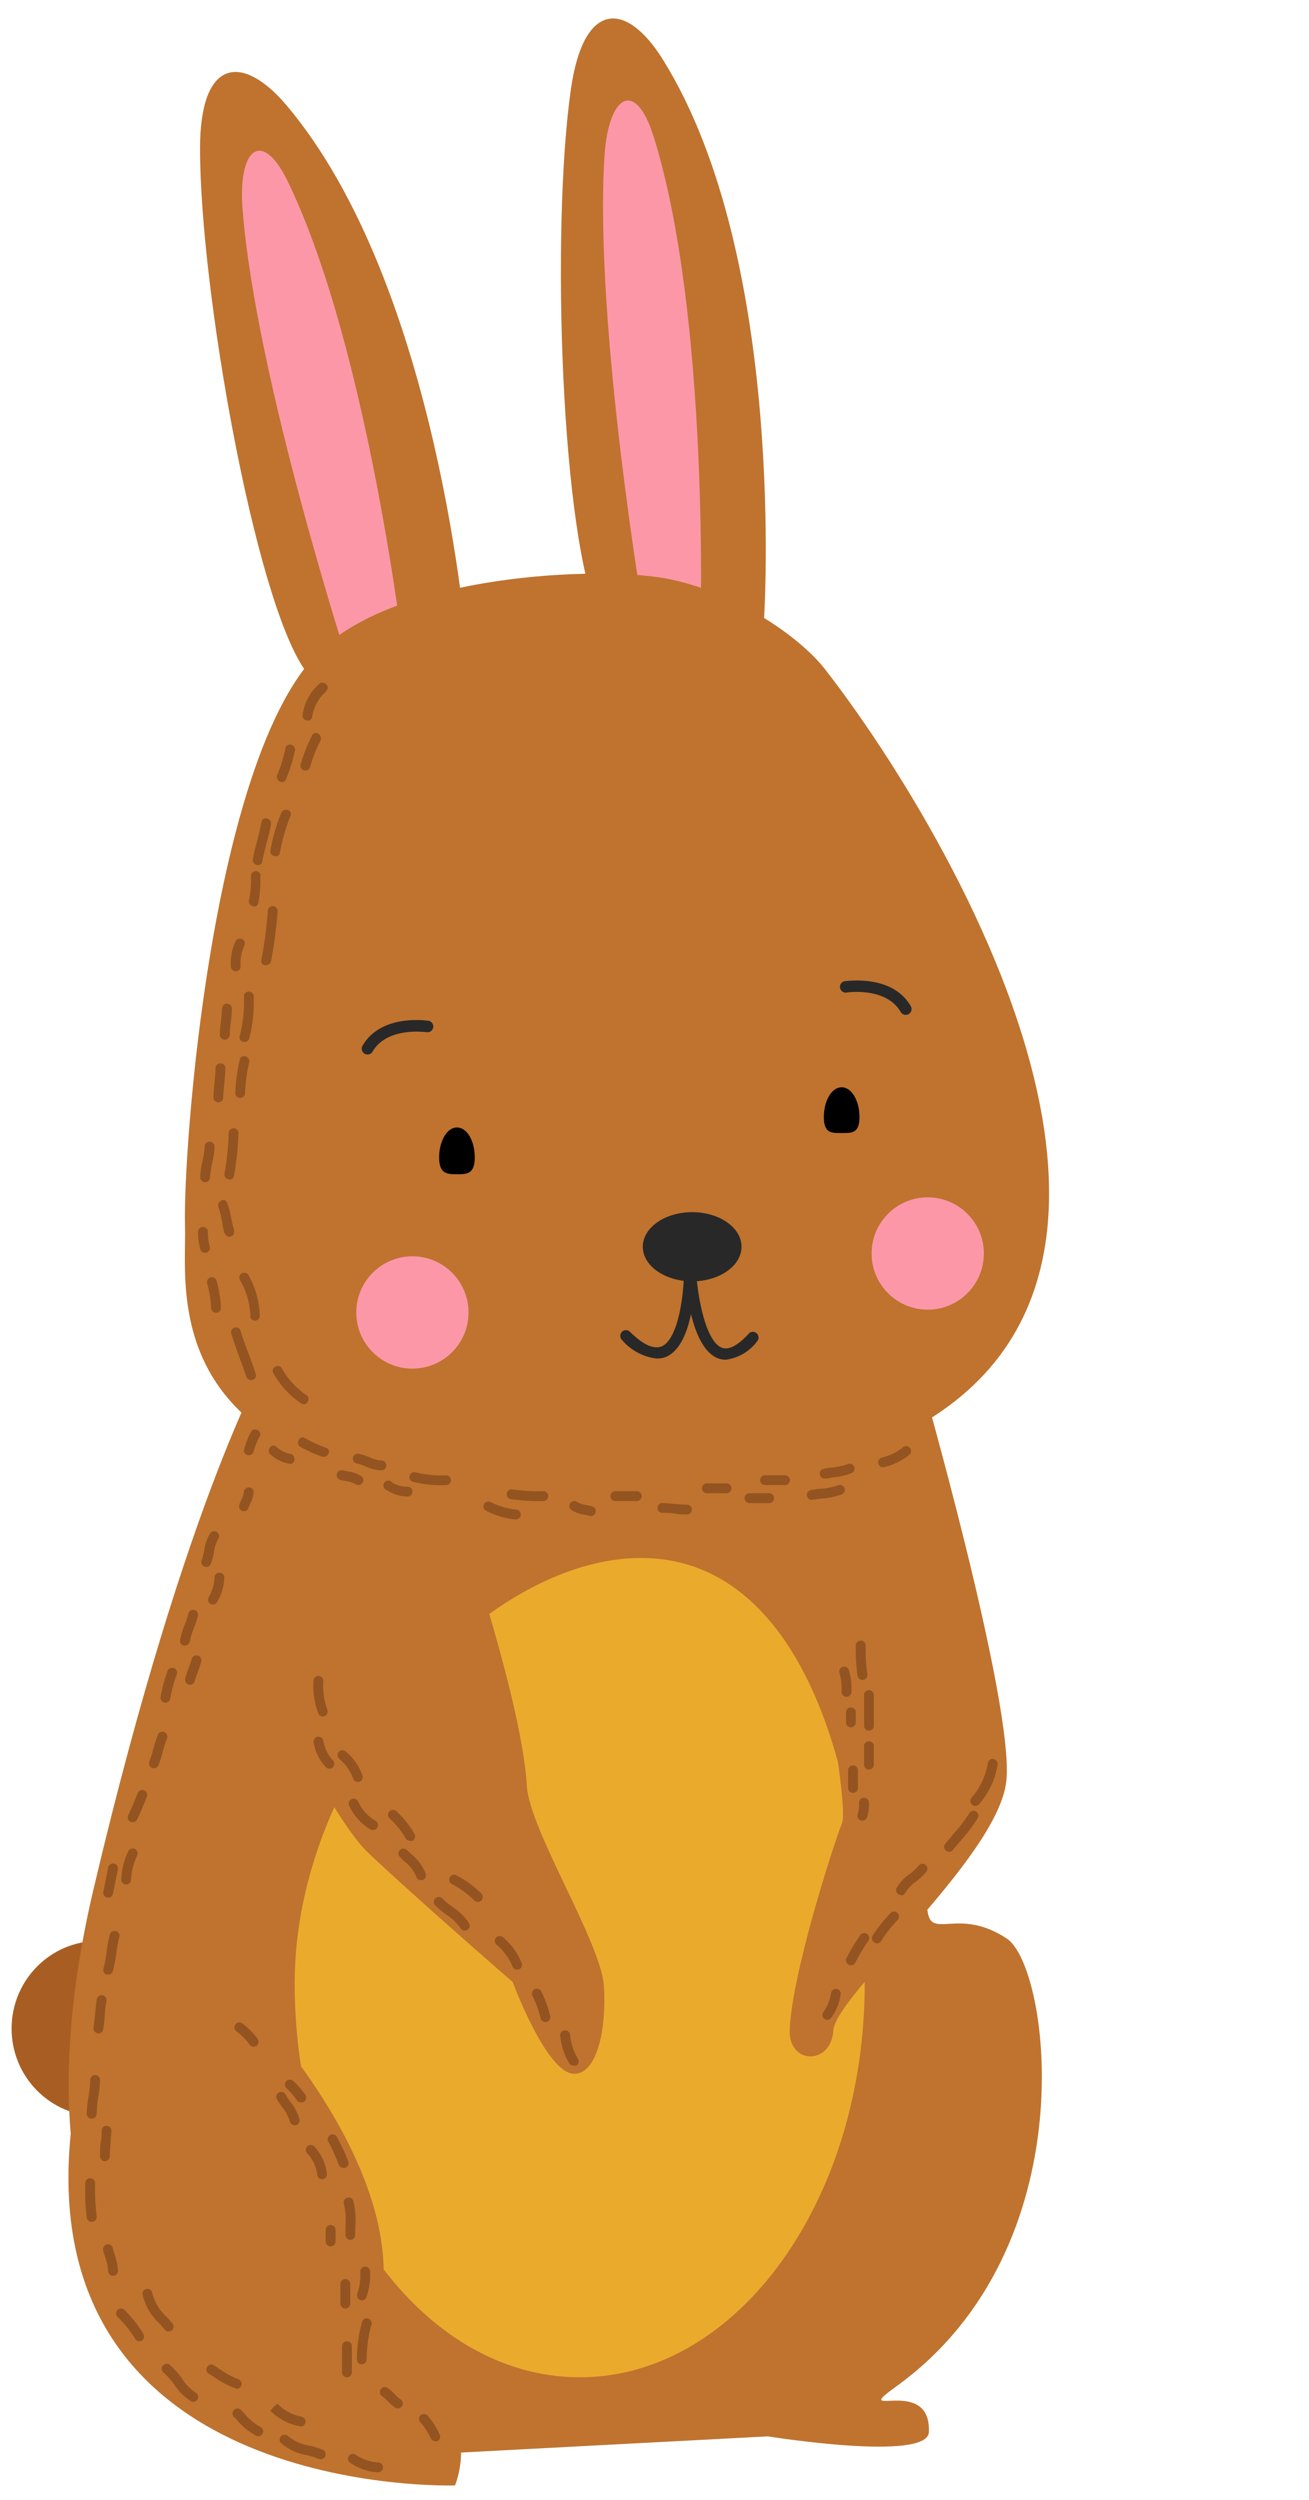 <svg xmlns="http://www.w3.org/2000/svg" viewBox="-1.08 -1.77 121.98 232.77"><title>Depositphotos_103100574_01</title><g data-name="Layer 2"><g data-name="—ÎÓÈ_1"><ellipse cx="8.08" cy="187.12" rx="8.08" ry="8.16" fill="#a85e22"/><path d="M42.41 58.43S39.83 24.88 25.64 8.06c-4.12-4.88-8.08-4.42-8.08 4 0 13.13 5.08 41.72 9.7 48.45 1.02 1.49 15.15-2.08 15.15-2.08z" fill="#bf732e"/><path d="M70.11 56s2.22-33.58-9.43-52.24c-3.38-5.42-7.37-5.53-8.56 2.77-1.87 13-.91 42 2.7 49.34.8 1.68 15.29.13 15.29.13z" fill="#bf732e"/><path d="M36.62 59.74s-3.31-28.86-10.83-44.51c-2.46-5.11-4.7-3.17-4.27 2.44 1.22 15.86 10.06 43 10.06 43z" fill="#fc97a8"/><path d="M64.2 56.52s.83-29-4.38-45.6c-1.71-5.41-4.2-3.81-4.57 1.81-1 15.87 3.84 43.95 3.84 43.95z" fill="#fc97a8"/><path d="M79.63 128.94s5.89 41.06 5.69 45.94 2.34.51 7.42 3.86c4 2.61 7.59 28.77-10.26 41.67-4.57 3.3 3.2-1.12 3 4.27-.08 2.82-15 .41-15 .41l-30.9 1.63s-14.13 0-18.4-2.69c-4-2.5-22.26-13-13.52-50s16.46-49.8 16.46-49.8z" fill="#bf732e"/><path d="M26.38 182.91c0 20.26 11.89 36.68 26.56 36.68s26.56-16.42 26.56-36.68-6.18-39.61-20.85-39.61-32.27 19.36-32.27 39.61z" fill="#eaab2d"/><path d="M84.51 125.69s9 31.3 8.18 38.42-15.9 19.89-16.11 23.17-4.17 3.2-4.07 0c.16-5 3.86-16.67 4.88-19.31s-7.11-42.28-7.11-42.28z" fill="#bf732e"/><path d="M39.84 134.15s7.63 21.14 8.18 30.4c.24 4.08 6.94 14.59 7.18 18.65s-.66 8.19-2.81 8.13c-2.56-.07-5.69-8.54-5.69-8.54s-9.22-8-13.49-12.06-13.79-24-13.14-31.64 19.77-4.94 19.77-4.94z" fill="#bf732e"/><path d="M41.32 229.66S2 231 5.52 196.81s12.63-16.28 12.63-16.28 19.44 17.77 16.16 33-.91 9.45-.91 9.45 6.68-1.16 7.93 1.22-.01 5.46-.01 5.46z" fill="#bf732e"/><path d="M75.77 60.51c11.74 15 45.13 69.44-9.35 75.74s-50.05-16.92-50.26-23.83 2.44-43.6 12.5-53.51c7.34-7.23 26-8 32.34-6.81s12.43 5.41 14.77 8.41z" fill="#bf732e"/><path d="M39.84 106c0 1.54.74 1.57 1.66 1.57s1.66 0 1.66-1.57-.74-2.79-1.66-2.79-1.66 1.27-1.66 2.79z"/><path d="M75.69 102.25c0 1.54.74 1.48 1.66 1.48s1.66.06 1.66-1.48-.74-2.78-1.66-2.78-1.66 1.24-1.66 2.78z"/><path d="M22.56 188.8a.44.44 0 0 0 .25-.07.46.46 0 0 0 .13-.63 6.44 6.44 0 0 0-1.5-1.5.46.46 0 0 0-.51.76 5.47 5.47 0 0 1 1.25 1.25.46.46 0 0 0 .38.19z" fill="#935421"/><path d="M27 194a.45.45 0 0 0 .25-.08.46.46 0 0 0 .13-.63 8.06 8.06 0 0 0-1.14-1.29.46.46 0 0 0-.65.65 7.07 7.07 0 0 1 1 1.15.46.46 0 0 0 .41.2z" fill="#935421"/><path d="M26.38 196.12h.09a.46.46 0 0 0 .36-.54 4.39 4.39 0 0 0-.84-1.62c-.15-.21-.3-.43-.44-.66a.46.46 0 1 0-.78.47c.15.25.32.49.48.72a3.6 3.6 0 0 1 .68 1.27.46.46 0 0 0 .45.36z" fill="#935421"/><path d="M30.95 200.08a.45.45 0 0 0 .17 0 .46.46 0 0 0 .25-.59 16.1 16.1 0 0 0-1.1-2.35.46.46 0 0 0-.78.47 14.78 14.78 0 0 1 1 2.22.46.46 0 0 0 .46.25z" fill="#935421"/><path d="M29 201.15a.46.46 0 0 0 .38-.53 4.44 4.44 0 0 0-1.19-2.54.46.46 0 0 0-.65.65 3.51 3.51 0 0 1 .94 2 .46.46 0 0 0 .52.42z" fill="#935421"/><path d="M31.56 206.79a.46.46 0 0 0 .46-.46v-.69a7.28 7.28 0 0 0-.19-2.51.46.46 0 0 0-.87.29 6.69 6.69 0 0 1 .15 2.18v.72a.46.46 0 0 0 .45.47z" fill="#935421"/><path d="M29.73 207.4a.46.46 0 0 0 .46-.46v-1.07a.46.46 0 0 0-.92 0v1.07a.46.46 0 0 0 .46.46z" fill="#935421"/><path d="M32.63 212.43a.46.46 0 0 0 .43-.29 6.32 6.32 0 0 0 .34-2.46.46.46 0 0 0-.91 0 5.53 5.53 0 0 1-.27 2.12.46.46 0 0 0 .26.59.43.43 0 0 0 .15.04z" fill="#935421"/><path d="M31.1 213.19a.46.46 0 0 0 .46-.46v-1.83a.46.46 0 0 0-.92 0v1.83a.46.46 0 0 0 .46.46z" fill="#935421"/><path d="M32.63 218.38a.46.46 0 0 0 .46-.46 12.25 12.25 0 0 1 .44-3.23.46.46 0 0 0-.31-.57.45.45 0 0 0-.56.31 13.11 13.11 0 0 0-.48 3.48.46.46 0 0 0 .45.47z" fill="#935421"/><path d="M31.25 219.59a.46.46 0 0 0 .46-.46v-2.43a.46.46 0 1 0-.92 0v2.44a.46.46 0 0 0 .46.45z" fill="#935421"/><path d="M36 222.49a.46.46 0 0 0 .25-.84 3.63 3.63 0 0 1-.54-.48 4.5 4.5 0 0 0-.68-.59.46.46 0 0 0-.64.13.46.46 0 0 0 .13.63 3.84 3.84 0 0 1 .54.48 4.49 4.49 0 0 0 .68.59.44.44 0 0 0 .26.08z" fill="#935421"/><path d="M39.49 225.54a.44.44 0 0 0 .2 0 .46.46 0 0 0 .2-.61 6.64 6.64 0 0 0-1.15-1.8.46.46 0 0 0-.65.65 5.91 5.91 0 0 1 1 1.56.46.46 0 0 0 .4.2z" fill="#935421"/><path d="M34.15 228.44a.46.46 0 0 0 0-.92 4.07 4.07 0 0 1-2.05-.7.46.46 0 1 0-.47.78 4.94 4.94 0 0 0 2.52.84z" fill="#935421"/><path d="M28.81 227.22a.46.46 0 0 0 .18-.88 8.17 8.17 0 0 0-1.24-.39 4.09 4.09 0 0 1-2-.89.46.46 0 0 0-.65.65 4.93 4.93 0 0 0 2.4 1.13 7.61 7.61 0 0 1 1.1.34.45.45 0 0 0 .21.04z" fill="#935421"/><path d="M27 224.17a.46.46 0 0 0 0-.91 4.34 4.34 0 0 1-2.22-1.2l-.37.29-.29.36a5.12 5.12 0 0 0 2.88 1.46z" fill="#935421"/><path d="M23 225.08a.46.46 0 0 0 .17-.88 4.77 4.77 0 0 1-1.44-1.2l-.37-.38a.46.46 0 0 0-.65.65l.36.37a5.4 5.4 0 0 0 1.78 1.41.45.45 0 0 0 .15.03z" fill="#935421"/><path d="M21 220.66a.46.46 0 0 0 .14-.89 7.57 7.57 0 0 1-1.71-.92l-.64-.41a.46.46 0 0 0-.47.78l.61.39a8.32 8.32 0 0 0 1.92 1z" fill="#935421"/><path d="M16.92 221.88a.46.46 0 0 0 .21-.87 4.25 4.25 0 0 1-1.21-1.25 7.61 7.61 0 0 0-1.14-1.29.46.46 0 1 0-.59.7 7.14 7.14 0 0 1 1 1.14 4.92 4.92 0 0 0 1.53 1.51.44.44 0 0 0 .2.06z" fill="#935421"/><path d="M14.64 215.33a.46.46 0 0 0 .35-.75l-.51-.58a4.54 4.54 0 0 1-1.37-2.24.45.45 0 0 0-.51-.4.46.46 0 0 0-.4.51 5.28 5.28 0 0 0 1.6 2.74l.48.55a.45.45 0 0 0 .36.17z" fill="#935421"/><path d="M11.89 216.24a.45.45 0 0 0 .39-.69 11.89 11.89 0 0 0-1.74-2.22.46.46 0 1 0-.65.65 11 11 0 0 1 1.61 2 .46.46 0 0 0 .39.26z" fill="#935421"/><path d="M9.45 210.14a.46.46 0 0 0 .46-.46 5.71 5.71 0 0 0-.32-1.55c-.06-.19-.11-.37-.15-.54a.46.46 0 1 0-.89.22c0 .18.11.38.17.58a5 5 0 0 1 .28 1.3.46.46 0 0 0 .45.45z" fill="#935421"/><path d="M7.47 205.11h.08a.46.46 0 0 0 .38-.53 19.18 19.18 0 0 1-.15-3 .46.46 0 1 0-.91 0 19.88 19.88 0 0 0 .13 3.15.46.46 0 0 0 .47.38z" fill="#935421"/><path d="M8.69 199.47a.46.46 0 0 0 .46-.46 12.84 12.84 0 0 1 .08-1.29c0-.39.07-.77.07-1.15a.46.46 0 0 0-.91 0c0 .35 0 .7-.07 1.06s-.08.88-.08 1.38a.46.46 0 0 0 .45.46z" fill="#935421"/><path d="M7.47 195.51a.46.46 0 0 0 .46-.46 10.85 10.85 0 0 1 .15-1.54 11.83 11.83 0 0 0 .16-1.67.46.46 0 0 0-.91 0 10.92 10.92 0 0 1-.15 1.54A11.76 11.76 0 0 0 7 195a.46.46 0 0 0 .47.51z" fill="#935421"/><path d="M23.11 132a6.29 6.29 0 0 0-.56 1.41c-.18.56-1.06.32-.88-.24a7.45 7.45 0 0 1 .65-1.63c.31-.5 1.1 0 .79.46z" fill="#935421"/><path d="M40.55 136.51a.46.46 0 0 0 0-.91 9.48 9.48 0 0 1-2.91-.28.46.46 0 0 0-.29.87 10.29 10.29 0 0 0 3.2.32z" fill="#935421"/><path d="M34.46 135.14a.46.46 0 0 0 0-.92 3 3 0 0 1-1.08-.29 5.53 5.53 0 0 0-1-.32.46.46 0 1 0-.18.9 4.7 4.7 0 0 1 .81.27 3.69 3.69 0 0 0 1.45.36z" fill="#935421"/><path d="M28.89 133.85a12.86 12.86 0 0 1-2-.91c-.48-.33 0-1.13.46-.79a13.06 13.06 0 0 0 2 .91c.53.25.07 1-.46.79z" fill="#935421"/><path d="M36.9 137.58a.46.46 0 0 0 0-.92 2.64 2.64 0 0 1-1.42-.38.46.46 0 1 0-.48.72 3.51 3.51 0 0 0 1.9.58z" fill="#935421"/><path d="M32.32 136.51a.46.46 0 0 0 .25-.84 3 3 0 0 0-1.2-.42l-.47-.1a.46.46 0 1 0-.22.89l.52.11a2.21 2.21 0 0 1 .87.29.46.46 0 0 0 .25.07z" fill="#935421"/><path d="M25.92 134.53a3.46 3.46 0 0 1-1.75-.83c-.48-.33 0-1.13.46-.79a2.81 2.81 0 0 0 1.29.7c.58 0 .59 1 0 .92z" fill="#935421"/><path d="M79.28 154.65h.08a.46.46 0 0 0 .38-.53 16.11 16.11 0 0 1-.15-2.67.46.46 0 1 0-.92 0 16.92 16.92 0 0 0 .16 2.82.46.46 0 0 0 .45.38z" fill="#935421"/><path d="M79.89 159.38a.46.46 0 0 0 .46-.46V156a.46.46 0 0 0-.91 0v2.9a.46.46 0 0 0 .45.48z" fill="#935421"/><path d="M79.89 163a.46.46 0 0 0 .46-.46v-1.64a.46.46 0 1 0-.91 0v1.68a.46.46 0 0 0 .45.42z" fill="#935421"/><path d="M79.28 167.76a.46.46 0 0 0 .43-.31 3.79 3.79 0 0 0 .18-1.36.46.46 0 0 0-.92 0 2.9 2.9 0 0 1-.13 1.07.46.46 0 0 0 .29.58z" fill="#935421"/><path d="M18.14 144.13a.46.46 0 0 0 .43-.29 6.45 6.45 0 0 0 .29-1.09 3.39 3.39 0 0 1 .41-1.25.46.46 0 0 0-.73-.55 4 4 0 0 0-.58 1.61 5.68 5.68 0 0 1-.25.94.46.46 0 0 0 .25.59.5.5 0 0 0 .18.04z" fill="#935421"/><path d="M16.16 151.45a.46.46 0 0 0 .45-.38 6.74 6.74 0 0 1 .4-1.29 7.07 7.07 0 0 0 .36-1.13.46.46 0 0 0-.9-.18 6.36 6.36 0 0 1-.32 1 7.57 7.57 0 0 0-.45 1.47.46.46 0 0 0 .38.53z" fill="#935421"/><path d="M14.33 156.78a.46.46 0 0 0 .45-.37 12.32 12.32 0 0 1 .59-2.21.46.46 0 1 0-.85-.34 13.21 13.21 0 0 0-.63 2.37.46.46 0 0 0 .36.54z" fill="#935421"/><path d="M13.26 162.88a.46.46 0 0 0 .43-.29 11.43 11.43 0 0 0 .4-1.27 11.14 11.14 0 0 1 .37-1.17.46.46 0 1 0-.85-.34 11.66 11.66 0 0 0-.4 1.27 11 11 0 0 1-.37 1.17.46.46 0 0 0 .25.6.48.48 0 0 0 .17.03z" fill="#935421"/><path d="M21.65 138.95a.45.45 0 0 0 .43-.31c0-.14.11-.28.17-.42a2.73 2.73 0 0 0 .31-1.1.46.46 0 0 0-.91 0 2 2 0 0 1-.23.73 5.11 5.11 0 0 0-.2.5.46.46 0 0 0 .29.58z" fill="#935421"/><path d="M18.75 147.64a.46.46 0 0 0 .41-.25 4.71 4.71 0 0 0 .66-2.19.46.46 0 1 0-.91 0 4 4 0 0 1-.56 1.78.46.46 0 0 0 .2.61.47.47 0 0 0 .2.05z" fill="#935421"/><path d="M16.62 155.11a.46.46 0 0 0 .45-.35 7.7 7.7 0 0 1 .29-.86 8.8 8.8 0 0 0 .32-1 .46.46 0 0 0-.89-.22 7.68 7.68 0 0 1-.29.86 9.21 9.21 0 0 0-.32 1 .46.46 0 0 0 .33.55z" fill="#935421"/><path d="M11.28 167.91a.46.46 0 0 0 .41-.25c.31-.63.63-1.41.93-2.17a.46.46 0 0 0-.85-.34c-.3.74-.6 1.51-.9 2.1a.46.46 0 0 0 .2.61.47.47 0 0 0 .21.05z" fill="#935421"/><path d="M10.67 173.71a.46.46 0 0 0 .46-.46 6 6 0 0 1 .58-2.27.46.46 0 0 0-.25-.6.46.46 0 0 0-.6.25 6.8 6.8 0 0 0-.64 2.61.46.46 0 0 0 .45.47z" fill="#935421"/><path d="M9 174.93a.46.46 0 0 0 .45-.37l.46-2.29a.46.46 0 0 0-.9-.18l-.46 2.29a.46.46 0 0 0 .36.54z" fill="#935421"/><path d="M9 182.09a.46.46 0 0 0 .44-.33 12.36 12.36 0 0 0 .32-1.66 11.26 11.26 0 0 1 .29-1.54.46.46 0 0 0-.88-.25 12.27 12.27 0 0 0-.32 1.69 11.61 11.61 0 0 1-.29 1.54.46.46 0 0 0 .31.56z" fill="#935421"/><path d="M8.08 187.58a.46.46 0 0 0 .45-.37 12.46 12.46 0 0 0 .16-1.34c0-.41.07-.84.14-1.26a.46.46 0 1 0-.9-.15c-.07.45-.11.9-.15 1.33a11.16 11.16 0 0 1-.15 1.21.46.46 0 0 0 .36.54z" fill="#935421"/><path d="M81.26 134.83h.09a5.94 5.94 0 0 0 2.32-1.15.46.46 0 0 0-.55-.73 5.14 5.14 0 0 1-2 1 .46.46 0 0 0 .09.91z" fill="#935421"/><path d="M75.77 135.9h.09c.24 0 .49-.08.73-.11a6.56 6.56 0 0 0 1.63-.37.46.46 0 1 0-.34-.85 5.68 5.68 0 0 1-1.42.31c-.26 0-.53.07-.79.12a.46.46 0 0 0 .09.91z" fill="#935421"/><path d="M74.55 137.88h.08l.85-.11a7 7 0 0 0 1.83-.37.46.46 0 1 0-.34-.85 6.28 6.28 0 0 1-1.59.31c-.3 0-.6.07-.9.12a.46.46 0 0 0 .07.91z" fill="#935421"/><path d="M70.28 136.51H72a.46.46 0 1 0 0-.91h-1.72a.46.46 0 1 0 0 .91z" fill="#935421"/><path d="M68.76 138.19h1.83a.46.46 0 0 0 0-.92h-1.83a.46.46 0 0 0 0 .92z" fill="#935421"/><path d="M64.79 137.27h1.83a.46.46 0 1 0 0-.92h-1.83a.46.46 0 0 0 0 .92z" fill="#935421"/><path d="M63 139.25a.46.46 0 0 0 0-.91 10.93 10.93 0 0 1-1.1-.07c-.4 0-.79-.08-1.19-.08a.46.46 0 1 0 0 .91c.37 0 .73 0 1.1.07s.76.08 1.19.08z" fill="#935421"/><path d="M56.26 138h2a.46.46 0 0 0 0-.92h-2a.46.46 0 0 0 0 .92z" fill="#935421"/><path d="M54 139.4a.46.46 0 0 0 .14-.89 4.79 4.79 0 0 0-.58-.14 2.3 2.3 0 0 1-.83-.26.46.46 0 1 0-.51.76 3.1 3.1 0 0 0 1.16.4 4.22 4.22 0 0 1 .47.11z" fill="#935421"/><path d="M49.55 138a.46.46 0 0 0 0-.92 18.08 18.08 0 0 1-2.82-.15.46.46 0 1 0-.15.9 18.57 18.57 0 0 0 2.97.17z" fill="#935421"/><path d="M47 139.71a.46.46 0 0 0 .08-.91 6.88 6.88 0 0 1-2.43-.7.46.46 0 0 0-.47.79 7.68 7.68 0 0 0 2.75.82z" fill="#935421"/><path d="M52.39 190.57a.44.44 0 0 0 .2 0 .45.45 0 0 0 .21-.61 5.41 5.41 0 0 1-.76-2.22.46.46 0 0 0-.92 0 6.12 6.12 0 0 0 .86 2.63.47.47 0 0 0 .41.2z" fill="#935421"/><path d="M49.75 186.51h.11a.46.46 0 0 0 .33-.55 10.41 10.41 0 0 0-.85-2.33.46.46 0 0 0-.82.41 9.39 9.39 0 0 1 .78 2.14.46.46 0 0 0 .45.33z" fill="#935421"/><path d="M47.11 181.63h.11a.46.46 0 0 0 .33-.56 6.12 6.12 0 0 0-1.75-2.45.46.46 0 0 0-.65.65 5.52 5.52 0 0 1 1.51 2 .46.46 0 0 0 .45.36z" fill="#935421"/><path d="M42.23 178a.46.46 0 0 0 .41-.66 4.89 4.89 0 0 0-1.52-1.52 9.63 9.63 0 0 1-1-.83.46.46 0 0 0-.65.65 10.37 10.37 0 0 0 1.09.91 4.4 4.4 0 0 1 1.26 1.21.46.46 0 0 0 .41.24z" fill="#935421"/><path d="M43.45 175.33a.45.45 0 0 0 .32-.14.46.46 0 0 0 0-.65 9.47 9.47 0 0 0-2.36-1.71.46.46 0 0 0-.41.82 8.55 8.55 0 0 1 2.12 1.54.45.45 0 0 0 .33.14z" fill="#935421"/><path d="M38.16 173.3h.11a.46.46 0 0 0 .33-.55 4.18 4.18 0 0 0-1.38-1.89l-.37-.35a.46.46 0 1 0-.65.65l.39.38a3.48 3.48 0 0 1 1.13 1.46.46.46 0 0 0 .44.3z" fill="#935421"/><path d="M37.15 169.64a.46.46 0 0 0 .2 0 .46.46 0 0 0 .21-.61 8.33 8.33 0 0 0-1.71-2.15.46.46 0 0 0-.65.65 7.48 7.48 0 0 1 1.54 1.91.46.46 0 0 0 .41.2z" fill="#935421"/><path d="M33.69 168.63a.46.46 0 0 0 .2-.87 4 4 0 0 1-1.62-1.83.46.46 0 0 0-.82.41 4.92 4.92 0 0 0 2 2.24.46.46 0 0 0 .24.05z" fill="#935421"/><path d="M32.27 164.15h.11a.46.46 0 0 0 .33-.55 5 5 0 0 0-1.54-2.25.46.46 0 1 0-.65.65 4.28 4.28 0 0 1 1.3 1.82.46.46 0 0 0 .45.33z" fill="#935421"/><path d="M29.63 162.93a.46.46 0 0 0 .32-.78 3.47 3.47 0 0 1-.9-1.82.46.46 0 1 0-.89.22 4.35 4.35 0 0 0 1.14 2.24.46.46 0 0 0 .33.14z" fill="#935421"/><path d="M29 158.06a.46.46 0 0 0 .42-.63 6.46 6.46 0 0 1-.37-2.68.46.46 0 0 0-.92 0 7.32 7.32 0 0 0 .44 3 .46.46 0 0 0 .43.31z" fill="#935421"/><path d="M77.8 156.23a.46.46 0 0 0 .46-.46 6 6 0 0 0-.23-2 .46.46 0 1 0-.87.29 5.29 5.29 0 0 1 .18 1.69.46.46 0 0 0 .46.48z" fill="#935421"/><path d="M78.21 159.07a.46.46 0 0 0 .46-.46v-1a.46.46 0 0 0-.91 0v1a.46.46 0 0 0 .45.46z" fill="#935421"/><path d="M78.41 165.17a.46.46 0 0 0 .46-.46v-1.63a.46.46 0 0 0-.92 0v1.63a.46.46 0 0 0 .46.46z" fill="#935421"/><path d="M89.8 166.39a.46.46 0 0 0 .36-.17 7.29 7.29 0 0 0 1.72-3.68.46.46 0 0 0-.39-.52.45.45 0 0 0-.52.39 6.45 6.45 0 0 1-1.53 3.23.46.46 0 0 0 .07.64.47.47 0 0 0 .29.11z" fill="#935421"/><path d="M87.36 170.66a.46.46 0 0 0 .36-.17c.25-.32.5-.61.75-.9a14.85 14.85 0 0 0 1.52-2 .46.46 0 1 0-.78-.47 14.11 14.11 0 0 1-1.44 1.88c-.25.3-.51.6-.77.92a.46.46 0 0 0 .36.74z" fill="#935421"/><path d="M82.88 174.72a.45.45 0 0 0 .41-.25 3.27 3.27 0 0 1 .93-1 5.64 5.64 0 0 0 1.06-1 .46.46 0 0 0-.73-.55 4.77 4.77 0 0 1-.9.84 4 4 0 0 0-1.18 1.26.45.45 0 0 0 .41.66z" fill="#935421"/><path d="M80.65 179.19A.46.46 0 0 0 81 179a13.42 13.42 0 0 1 1.57-2 .46.46 0 0 0-.65-.65 14.79 14.79 0 0 0-1.68 2.1.46.46 0 0 0 .13.63.44.44 0 0 0 .28.11z" fill="#935421"/><path d="M78.21 181.23a.46.46 0 0 0 .41-.25 17.22 17.22 0 0 1 1.19-2 .46.46 0 1 0-.76-.51 18.21 18.21 0 0 0-1.25 2.08.46.46 0 0 0 .21.62.48.48 0 0 0 .2.06z" fill="#935421"/><path d="M76 186.31a.45.45 0 0 0 .38-.2 4.83 4.83 0 0 0 .89-2.29.46.46 0 0 0-.91 0 3.84 3.84 0 0 1-.73 1.78.46.46 0 0 0 .13.63.47.47 0 0 0 .24.08z" fill="#935421"/><path d="M27 128.92a8.33 8.33 0 0 1-2.6-2.81c-.31-.5.48-1 .79-.46a7.3 7.3 0 0 0 2.27 2.48c.5.31 0 1.1-.46.79z" fill="#935421"/><path d="M21.87 126.41c-.46-1.36-1-2.69-1.42-4.06a.46.46 0 0 1 .88-.24c.41 1.38 1 2.71 1.42 4.06.19.56-.69.8-.88.24z" fill="#935421"/><path d="M22.26 120.81a7.2 7.2 0 0 0-1-3.43.46.46 0 0 1 .79-.46 8.16 8.16 0 0 1 1.08 3.89.46.46 0 0 1-.91 0z" fill="#935421"/><path d="M18.6 120a10.51 10.51 0 0 0-.39-2.32.46.46 0 0 1 .88-.24 11.64 11.64 0 0 1 .42 2.56.46.46 0 0 1-.92 0z" fill="#935421"/><path d="M29.34 62.59A4 4 0 0 0 28 65c-.12.58-1 .33-.88-.24a4.78 4.78 0 0 1 1.54-2.85c.46-.37 1.11.28.65.65z" fill="#935421"/><path d="M28.8 67.17a13.63 13.63 0 0 0-1 2.53.46.46 0 0 1-.88-.24A15 15 0 0 1 28 66.71c.26-.53 1-.07.79.46z" fill="#935421"/><path d="M26.41 68.08a14.28 14.28 0 0 1-.86 2.75c-.25.53-1 .07-.79-.46a13.16 13.16 0 0 0 .77-2.53.46.46 0 0 1 .88.24z" fill="#935421"/><path d="M26 74.17a18.22 18.22 0 0 0-1 3.46c-.1.58-1 .33-.88-.24a18 18 0 0 1 1-3.45c.21-.54 1.1-.31.88.24z" fill="#935421"/><path d="M24.17 75c-.21 1.17-.6 2.29-.81 3.46-.1.58-1 .33-.88-.24.21-1.17.6-2.29.81-3.46.1-.58 1-.33.88.24z" fill="#935421"/><path d="M24.8 83a41.35 41.35 0 0 1-.61 4.67c-.08.58-1 .58-.92 0a41.61 41.61 0 0 0 .61-4.67.46.46 0 0 1 .91 0z" fill="#935421"/><path d="M23.17 79.74A11.29 11.29 0 0 1 23 82.3c-.13.58-1 .33-.88-.24a10.24 10.24 0 0 0 .19-2.32.46.46 0 0 1 .91 0z" fill="#935421"/><path d="M21.69 86.28a3.8 3.8 0 0 0-.34 2 .46.46 0 0 1-.91 0 4.69 4.69 0 0 1 .47-2.47.46.46 0 0 1 .79.46z" fill="#935421"/><path d="M22.56 90.93a13.41 13.41 0 0 1-.42 4c-.17.56-1.06.32-.88-.24a12.55 12.55 0 0 0 .39-3.74.46.46 0 0 1 .91 0z" fill="#935421"/><path d="M20.53 92.14c0 .82-.19 1.62-.2 2.44a.46.46 0 0 1-.92 0c0-.82.18-1.62.2-2.44a.46.46 0 0 1 .92 0z" fill="#935421"/><path d="M19.92 97.63c0 1-.18 1.89-.2 2.85a.46.46 0 0 1-.91 0c0-1 .19-1.89.2-2.85a.46.46 0 0 1 .91 0z" fill="#935421"/><path d="M22.14 97.14a16.13 16.13 0 0 0-.39 2.93.46.46 0 0 1-.91 0 17.49 17.49 0 0 1 .42-3.17c.11-.58 1-.33.88.24z" fill="#935421"/><path d="M21.14 103.73a26.63 26.63 0 0 1-.42 4c-.1.58-1 .33-.88-.24a24.73 24.73 0 0 0 .39-3.74.46.46 0 0 1 .92 0z" fill="#935421"/><path d="M18.91 105c0 1-.38 1.88-.41 2.85a.46.46 0 0 1-.92 0c0-1 .38-1.88.41-2.85a.46.46 0 0 1 .92 0z" fill="#935421"/><path d="M20.73 112.88a.79.79 0 0 1 0 .17.46.46 0 0 1-.56.32c-.42-.14-.43-.74-.51-1.11a8.41 8.41 0 0 0-.37-1.59c-.24-.53.55-1 .79-.46a6.86 6.86 0 0 1 .36 1.33l.17.79.06.25s.09.25 0 .1l-.27-.21-.56.32v.08c0-.59.94-.59.91 0z" fill="#935421"/><path d="M17.6 114.62a6.14 6.14 0 0 1-.22-1.75.46.46 0 0 1 .91 0 5.3 5.3 0 0 0 .19 1.5.46.46 0 0 1-.88.24z" fill="#935421"/><ellipse cx="63.42" cy="114.32" rx="4.6" ry="3.22" fill="#282828"/><path d="M83.32 92.73a.54.54 0 0 1-.47-.27c-1.37-2.38-5.05-1.81-5.09-1.8a.54.54 0 0 1-.17-1.06c.18 0 4.46-.7 6.2 2.32a.54.54 0 0 1-.47.81z" fill="#282828"/><path d="M33.17 96.42a.54.54 0 0 1-.47-.81c1.73-3 6-2.35 6.2-2.32a.54.54 0 0 1-.17 1.06s-3.73-.57-5.09 1.8a.54.54 0 0 1-.47.27z" fill="#282828"/><path d="M60.11 124.73a5 5 0 0 1-3.23-1.73.53.53 0 1 1 .74-.76c.85.83 2 1.73 2.95 1.36 1.5-.63 2.07-4.57 2.08-6.91a.53.53 0 0 1 .53-.53.53.53 0 0 1 .53.53c0 .69-.09 6.77-2.72 7.88a2.22 2.22 0 0 1-.88.16z" fill="#282828"/><path d="M66.55 124.84a2.06 2.06 0 0 1-.7-.12c-2.68-1-3.09-7.44-3.13-8.18a.53.53 0 0 1 1.06-.05c.13 2.51.91 6.7 2.43 7.24.81.29 1.81-.57 2.51-1.35a.53.53 0 0 1 .78.71 4.32 4.32 0 0 1-2.95 1.75z" fill="#282828"/><circle cx="85.37" cy="114.95" r="5.23" fill="#fc97a8"/><circle cx="37.35" cy="120.44" r="5.23" fill="#fc97a8"/></g></g></svg>